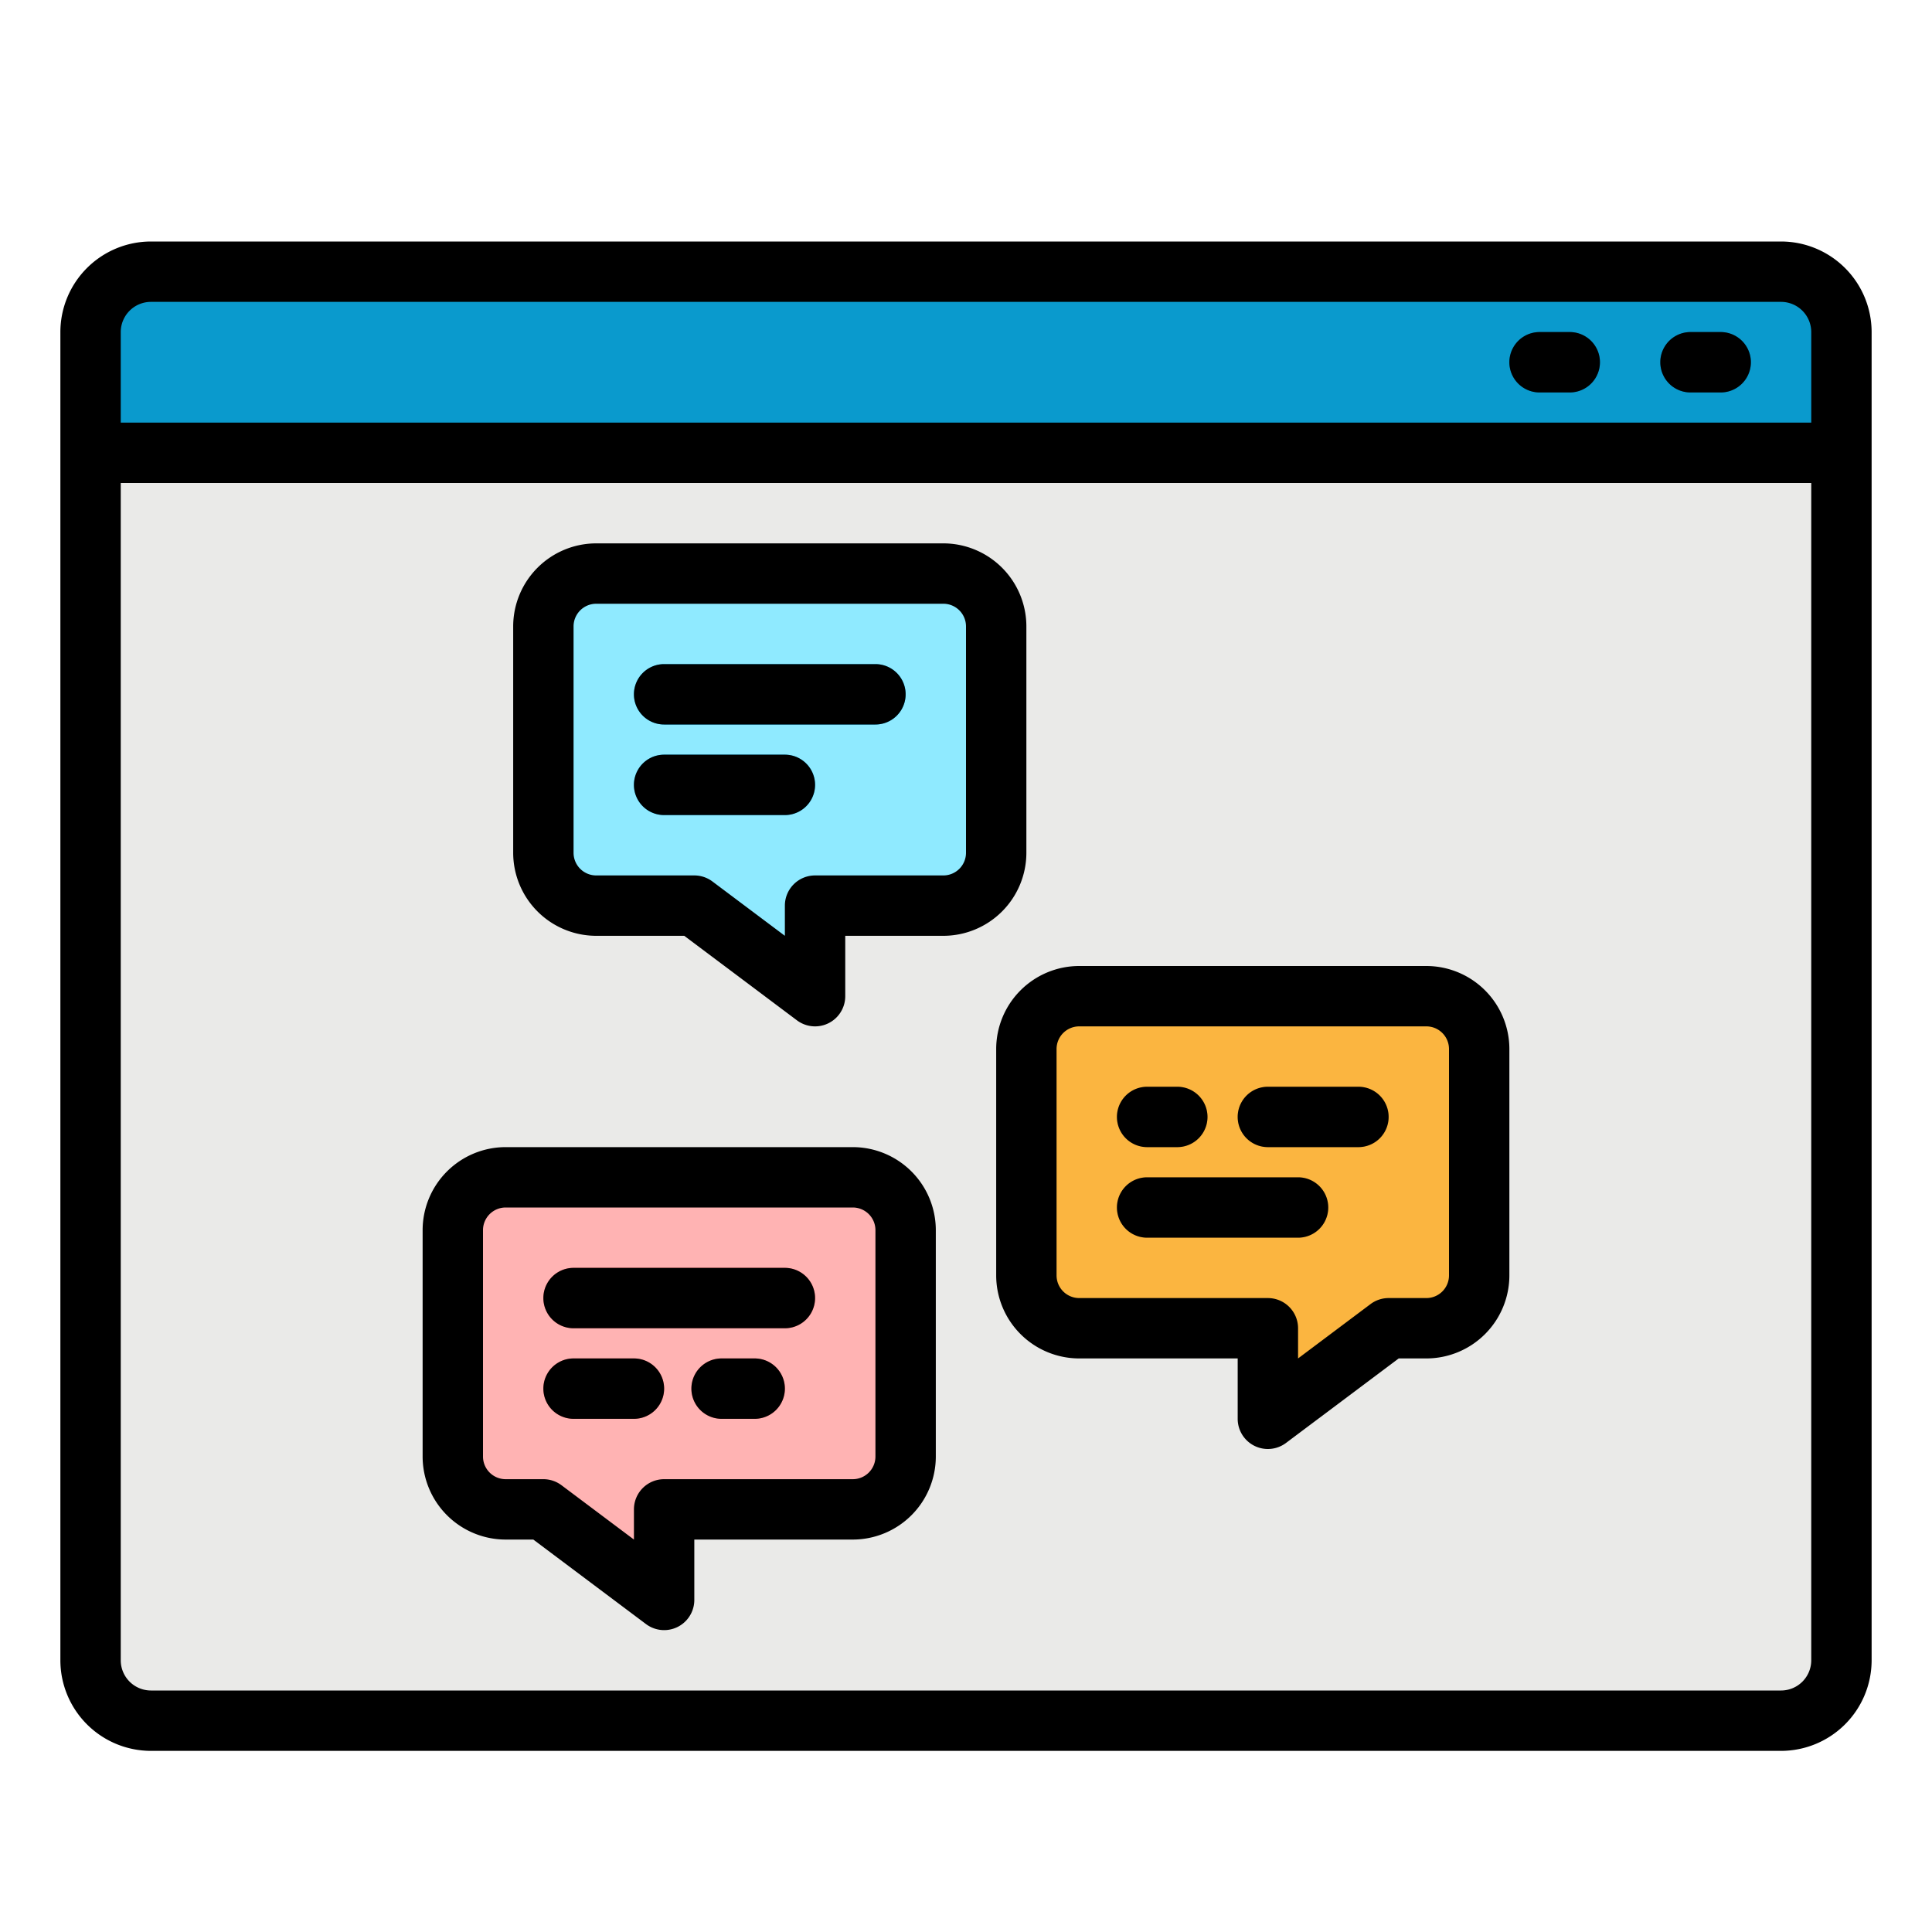 <svg height="512" viewBox="0 0 512 512" width="512" xmlns="http://www.w3.org/2000/svg"><g id="filled_outline" data-name="filled outline"><path d="m472 456h-432a16 16 0 0 1 -16-16v-320h464v320a16 16 0 0 1 -16 16z" fill="#eaeae8"/><path d="m378 352h-10l-32 24v-24h-50a14 14 0 0 1 -14-14v-60a14 14 0 0 1 14-14h92a14 14 0 0 1 14 14v60a14 14 0 0 1 -14 14z" fill="#fbb540"/><path d="m488 120h-464v-32a16 16 0 0 1 16-16h432a16 16 0 0 1 16 16z" fill="#0a9acd"/><path d="m416 104h-8a8 8 0 0 1 0-16h8a8 8 0 0 1 0 16z" fill="#026ca2"/><path d="m456 104h-8a8 8 0 0 1 0-16h8a8 8 0 0 1 0 16z" fill="#026ca2"/><path d="m134 400h10l32 24v-24h50a14 14 0 0 0 14-14v-60a14 14 0 0 0 -14-14h-92a14 14 0 0 0 -14 14v60a14 14 0 0 0 14 14z" fill="#ffb3b3"/><g fill="#ff6268"><path d="m200 376h-8.77a8 8 0 0 1 0-16h8.77a8 8 0 0 1 0 16z"/><path d="m208 352h-56a8 8 0 0 1 0-16h56a8 8 0 0 1 0 16z"/><path d="m168 376h-16a8 8 0 0 1 0-16h16a8 8 0 0 1 0 16z"/></g><path d="m312 304h-8a8 8 0 0 1 0-16h8a8 8 0 0 1 0 16z" fill="#ea9d2d"/><path d="m360 304h-24a8 8 0 0 1 0-16h24a8 8 0 0 1 0 16z" fill="#ea9d2d"/><path d="m344 328h-40a8 8 0 0 1 0-16h40a8 8 0 0 1 0 16z" fill="#ea9d2d"/><path d="m158 240h26l32 24v-24h34a14 14 0 0 0 14-14v-60a14 14 0 0 0 -14-14h-92a14 14 0 0 0 -14 14v60a14 14 0 0 0 14 14z" fill="#8feaff"/><path d="m232 192h-56a8 8 0 0 1 0-16h56a8 8 0 0 1 0 16z" fill="#0bafea"/><path d="m208 216h-32a8 8 0 0 1 0-16h32a8 8 0 0 1 0 16z" fill="#0bafea"/><path d="m472 64h-432a24.028 24.028 0 0 0 -24 24v352a24.028 24.028 0 0 0 24 24h432a24.028 24.028 0 0 0 24-24v-352a24.028 24.028 0 0 0 -24-24zm8 376a8.009 8.009 0 0 1 -8 8h-432a8.009 8.009 0 0 1 -8-8v-312h448zm0-328h-448v-24a8.009 8.009 0 0 1 8-8h432a8.009 8.009 0 0 1 8 8z"/><path d="m416 88h-8a8 8 0 0 0 0 16h8a8 8 0 0 0 0-16z"/><path d="m456 88h-8a8 8 0 0 0 0 16h8a8 8 0 0 0 0-16z"/><path d="m134 408h7.333l29.867 22.4a8 8 0 0 0 12.8-6.4v-16h42a22.025 22.025 0 0 0 22-22v-60a22.025 22.025 0 0 0 -22-22h-92a22.025 22.025 0 0 0 -22 22v60a22.025 22.025 0 0 0 22 22zm-6-82a6.006 6.006 0 0 1 6-6h92a6.006 6.006 0 0 1 6 6v60a6.006 6.006 0 0 1 -6 6h-50a8 8 0 0 0 -8 8v8l-19.2-14.4a8 8 0 0 0 -4.8-1.6h-10a6.006 6.006 0 0 1 -6-6z"/><path d="m200 360h-8.77a8 8 0 0 0 0 16h8.77a8 8 0 0 0 0-16z"/><path d="m152 352h56a8 8 0 0 0 0-16h-56a8 8 0 0 0 0 16z"/><path d="m152 376h16a8 8 0 0 0 0-16h-16a8 8 0 0 0 0 16z"/><path d="m264 278v60a22.025 22.025 0 0 0 22 22h42v16a8 8 0 0 0 12.8 6.4l29.867-22.4h7.333a22.025 22.025 0 0 0 22-22v-60a22.025 22.025 0 0 0 -22-22h-92a22.025 22.025 0 0 0 -22 22zm16 0a6.006 6.006 0 0 1 6-6h92a6.006 6.006 0 0 1 6 6v60a6.006 6.006 0 0 1 -6 6h-10a8 8 0 0 0 -4.8 1.6l-19.2 14.4v-8a8 8 0 0 0 -8-8h-50a6.006 6.006 0 0 1 -6-6z"/><path d="m304 304h8a8 8 0 0 0 0-16h-8a8 8 0 0 0 0 16z"/><path d="m336 304h24a8 8 0 0 0 0-16h-24a8 8 0 0 0 0 16z"/><path d="m304 328h40a8 8 0 0 0 0-16h-40a8 8 0 0 0 0 16z"/><path d="m158 248h23.333l29.867 22.4a8 8 0 0 0 12.8-6.4v-16h26a22.025 22.025 0 0 0 22-22v-60a22.025 22.025 0 0 0 -22-22h-92a22.025 22.025 0 0 0 -22 22v60a22.025 22.025 0 0 0 22 22zm-6-82a6.006 6.006 0 0 1 6-6h92a6.006 6.006 0 0 1 6 6v60a6.006 6.006 0 0 1 -6 6h-34a8 8 0 0 0 -8 8v8l-19.2-14.4a8 8 0 0 0 -4.8-1.6h-26a6.006 6.006 0 0 1 -6-6z"/><path d="m176 192h56a8 8 0 0 0 0-16h-56a8 8 0 0 0 0 16z"/><path d="m176 216h32a8 8 0 0 0 0-16h-32a8 8 0 0 0 0 16z"/></g></svg>